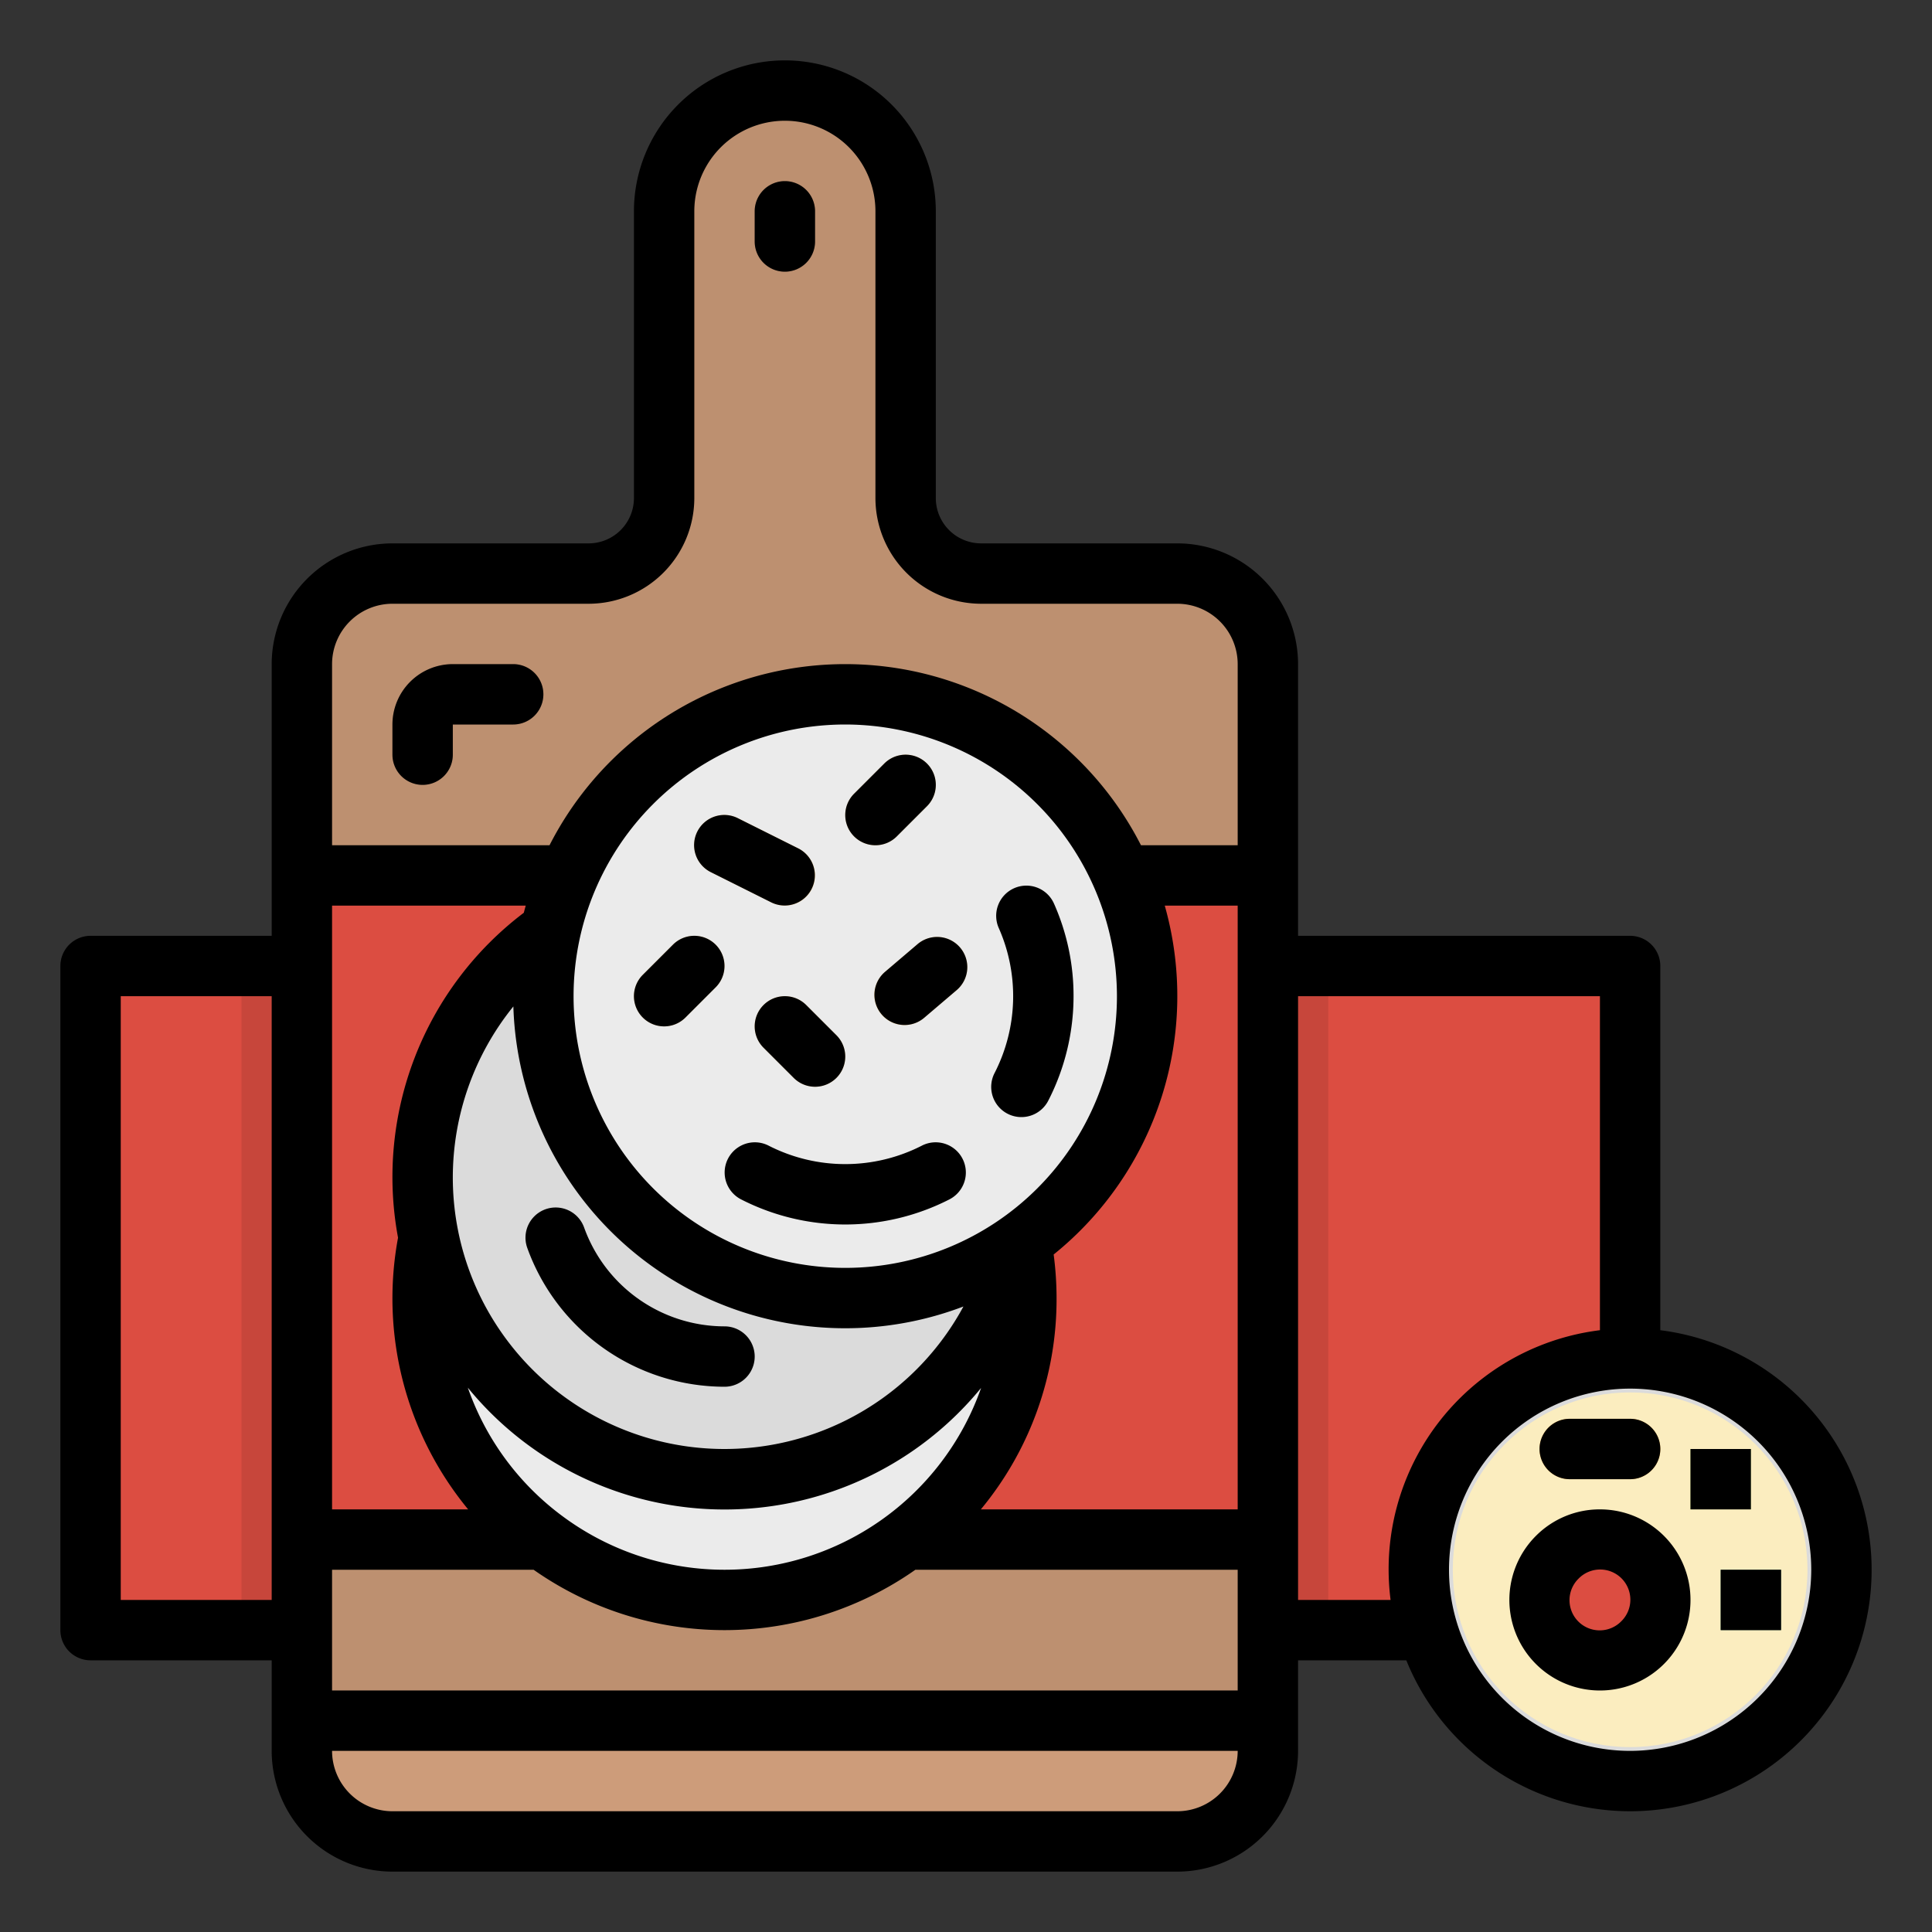 <svg height="512" viewBox="0 0 512 512" width="512" xmlns="http://www.w3.org/2000/svg"><rect x="0" y="0" width="512" height="512" fill="#333333" stroke="none"/><g id="filled_outline" data-name="filled outline"><path d="m260 152a20 20 0 0 1 -20-20v-76a32 32 0 0 0 -32-32 32 32 0 0 0 -32 32v76a20 20 0 0 1 -20 20h-52a24 24 0 0 0 -24 24v288a24 24 0 0 0 24 24h208a24 24 0 0 0 24-24v-288a24 24 0 0 0 -24-24z" fill="#bd9070"/><path d="m336 256h94a2 2 0 0 1 2 2v174a0 0 0 0 1 0 0h-96a0 0 0 0 1 0 0v-176a0 0 0 0 1 0 0z" fill="#dc4d41"/><path d="m26 256h54a0 0 0 0 1 0 0v176a0 0 0 0 1 0 0h-54a2 2 0 0 1 -2-2v-172a2 2 0 0 1 2-2z" fill="#dc4d41"/><path d="m80 232h256v176h-256z" fill="#dc4d41"/><circle cx="192" cy="344" fill="#ebebeb" r="80"/><circle cx="432" cy="416" fill="#dbdbdb" r="56"/><circle cx="432" cy="416" fill="#fbedbf" r="47"/><circle cx="424" cy="424" fill="#dc4d41" r="16"/><path d="m448 384h16v16h-16z" fill="#aac16b"/><path d="m456 416h16v16h-16z" fill="#6b9777"/><path d="m432 392h-16a8 8 0 0 1 0-16h16a8 8 0 0 1 0 16z" fill="#da922a"/><path d="m208 72a8 8 0 0 1 -8-8v-8a8 8 0 0 1 16 0v8a8 8 0 0 1 -8 8z" fill="#a88064"/><path d="m80 456h256a0 0 0 0 1 0 0v8a24 24 0 0 1 -24 24h-208a24 24 0 0 1 -24-24v-8a0 0 0 0 1 0 0z" fill="#cd9c7a"/><circle cx="192" cy="312" fill="#dbdbdb" r="80"/><path d="m192 367.5a55.631 55.631 0 0 1 -52.271-36.806 8 8 0 0 1 15.066-5.388 39.594 39.594 0 0 0 37.205 26.194 8 8 0 0 1 0 16z" fill="#d3d3d3"/><circle cx="224" cy="264" fill="#ebebeb" r="80"/><g fill="#fbd699"><path d="m176 264 8-8"/><path d="m176 272a8 8 0 0 1 -5.657-13.657l8-8a8 8 0 0 1 11.314 11.314l-8 8a7.976 7.976 0 0 1 -5.657 2.343z"/><path d="m192 224 16 8"/><path d="m207.994 240a7.976 7.976 0 0 1 -3.572-.847l-16-8a8 8 0 1 1 7.156-14.31l16 8a8 8 0 0 1 -3.584 15.157z"/><path d="m240 208-8 8"/><path d="m232 224a8 8 0 0 1 -5.657-13.657l8-8a8 8 0 0 1 11.314 11.314l-8 8a7.976 7.976 0 0 1 -5.657 2.343z"/></g><path d="m224 324.5a60.686 60.686 0 0 1 -27.662-6.682 8 8 0 0 1 7.324-14.225 44.6 44.6 0 0 0 40.676 0 8 8 0 0 1 7.324 14.225 60.686 60.686 0 0 1 -27.662 6.682z" fill="#e4e4e2"/><path d="m270.7 296a8 8 0 0 1 -7.106-11.663 44.624 44.624 0 0 0 1.1-38.388 8 8 0 0 1 14.622-6.5 60.067 60.067 0 0 1 5.184 24.551 60.686 60.686 0 0 1 -6.682 27.662 8 8 0 0 1 -7.118 4.338z" fill="#e4e4e2"/><path d="m239.7 271.668a8 8 0 0 1 -5.192-14.089l8.612-7.337a8 8 0 1 1 10.376 12.179l-8.612 7.337a7.968 7.968 0 0 1 -5.184 1.91z" fill="#fbd699"/><path d="m216 288a7.976 7.976 0 0 1 -5.657-2.343l-8-8a8 8 0 0 1 11.314-11.314l8 8a8 8 0 0 1 -5.657 13.657z" fill="#fbd699"/><path d="m112 208a8 8 0 0 1 -8-8v-8a16.019 16.019 0 0 1 16-16h16a8 8 0 0 1 0 16h-16v8a8 8 0 0 1 -8 8z" fill="#a88064"/><path d="m64 256h16v176h-16z" fill="#c7463b"/><path d="m336 256h16v176h-16z" fill="#c7463b"/><path d="m440 352.518v-96.518a8 8 0 0 0 -8-8h-88v-72a32.036 32.036 0 0 0 -32-32h-52a12.013 12.013 0 0 1 -12-12v-76a40 40 0 0 0 -80 0v76a12.013 12.013 0 0 1 -12 12h-52a32.036 32.036 0 0 0 -32 32v72h-48a8 8 0 0 0 -8 8v176a8 8 0 0 0 8 8h48v24a32.036 32.036 0 0 0 32 32h208a32.036 32.036 0 0 0 32-32v-24h28.687a63.991 63.991 0 1 0 67.313-87.482zm-112 95.482h-240v-32h53.413a87.969 87.969 0 0 0 101.173 0h85.414zm0-192v144h-68.065a87.241 87.241 0 0 0 20.065-56 88.25 88.25 0 0 0 -.771-11.544 87.962 87.962 0 0 0 29.444-92.456h19.327zm-179.2 145.605a71.681 71.681 0 0 1 -24.819-33.856 87.837 87.837 0 0 0 136.019.071 72.06 72.06 0 0 1 -111.2 33.785zm-28.8-89.605a72.113 72.113 0 0 1 16.046-45.283 87.989 87.989 0 0 0 119.273 79.518 71.991 71.991 0 0 1 -133.837-19.661c-.009-.05-.019-.1-.029-.149 0-.018-.007-.037-.01-.056a71.8 71.8 0 0 1 -1.443-14.369zm176-48a72 72 0 1 1 -72-72 72.081 72.081 0 0 1 72 72zm-157.187-22.107a87.839 87.839 0 0 0 -33.328 86.112 87.909 87.909 0 0 0 18.581 72h-36.066v-160.005h51.327q-.269.942-.514 1.893zm-34.813-81.893h52a28.032 28.032 0 0 0 28-28v-76a24 24 0 0 1 48 0v76a28.032 28.032 0 0 0 28 28h52a16.019 16.019 0 0 1 16 16v48h-25.628a87.981 87.981 0 0 0 -156.744 0h-57.628v-48a16.019 16.019 0 0 1 16-16zm-72 264v-160h40v160zm280 56h-208a16.019 16.019 0 0 1 -16-16h240a16.019 16.019 0 0 1 -16 16zm32-56v-160h80v88.518a63.849 63.849 0 0 0 -55.482 71.482zm88 40a48 48 0 1 1 48-48 48.055 48.055 0 0 1 -48 48z"/><path d="m424 400a23.845 23.845 0 0 0 -16.97 7.029 24 24 0 1 0 16.97-7.029zm5.656 29.657a8 8 0 1 1 -11.313-11.313 8 8 0 1 1 11.312 11.314z"/><path d="m448 384h16v16h-16z"/><path d="m456 416h16v16h-16z"/><path d="m416 392h16a8 8 0 0 0 0-16h-16a8 8 0 0 0 0 16z"/><path d="m208 72a8 8 0 0 0 8-8v-8a8 8 0 0 0 -16 0v8a8 8 0 0 0 8 8z"/><path d="m192 367.5a8 8 0 0 0 0-16 39.594 39.594 0 0 1 -37.205-26.194 8 8 0 0 0 -15.066 5.388 55.631 55.631 0 0 0 52.271 36.806z"/><path d="m178.343 250.343-8 8a8 8 0 0 0 11.314 11.314l8-8a8 8 0 0 0 -11.314-11.314z"/><path d="m188.422 231.155 16 8a8 8 0 0 0 7.156-14.31l-16-8a8 8 0 1 0 -7.156 14.31z"/><path d="m232 224a7.976 7.976 0 0 0 5.657-2.343l8-8a8 8 0 0 0 -11.314-11.314l-8 8a8 8 0 0 0 5.657 13.657z"/><path d="m244.338 303.593a44.6 44.6 0 0 1 -40.676 0 8 8 0 0 0 -7.324 14.225 60.6 60.6 0 0 0 55.324 0 8 8 0 0 0 -7.324-14.225z"/><path d="m268.751 235.391a8 8 0 0 0 -4.062 10.559 44.624 44.624 0 0 1 -1.1 38.388 8 8 0 1 0 14.225 7.324 60.686 60.686 0 0 0 6.686-27.662 60.067 60.067 0 0 0 -5.189-24.547 8 8 0 0 0 -10.56-4.062z"/><path d="m243.118 250.242-8.612 7.337a8 8 0 0 0 10.376 12.179l8.612-7.337a8 8 0 1 0 -10.376-12.179z"/><path d="m202.343 266.343a8 8 0 0 0 0 11.314l8 8a8 8 0 1 0 11.314-11.314l-8-8a8 8 0 0 0 -11.314 0z"/><path d="m112 208a8 8 0 0 0 8-8v-8h16a8 8 0 0 0 0-16h-16a16.019 16.019 0 0 0 -16 16v8a8 8 0 0 0 8 8z"/></g></svg>
